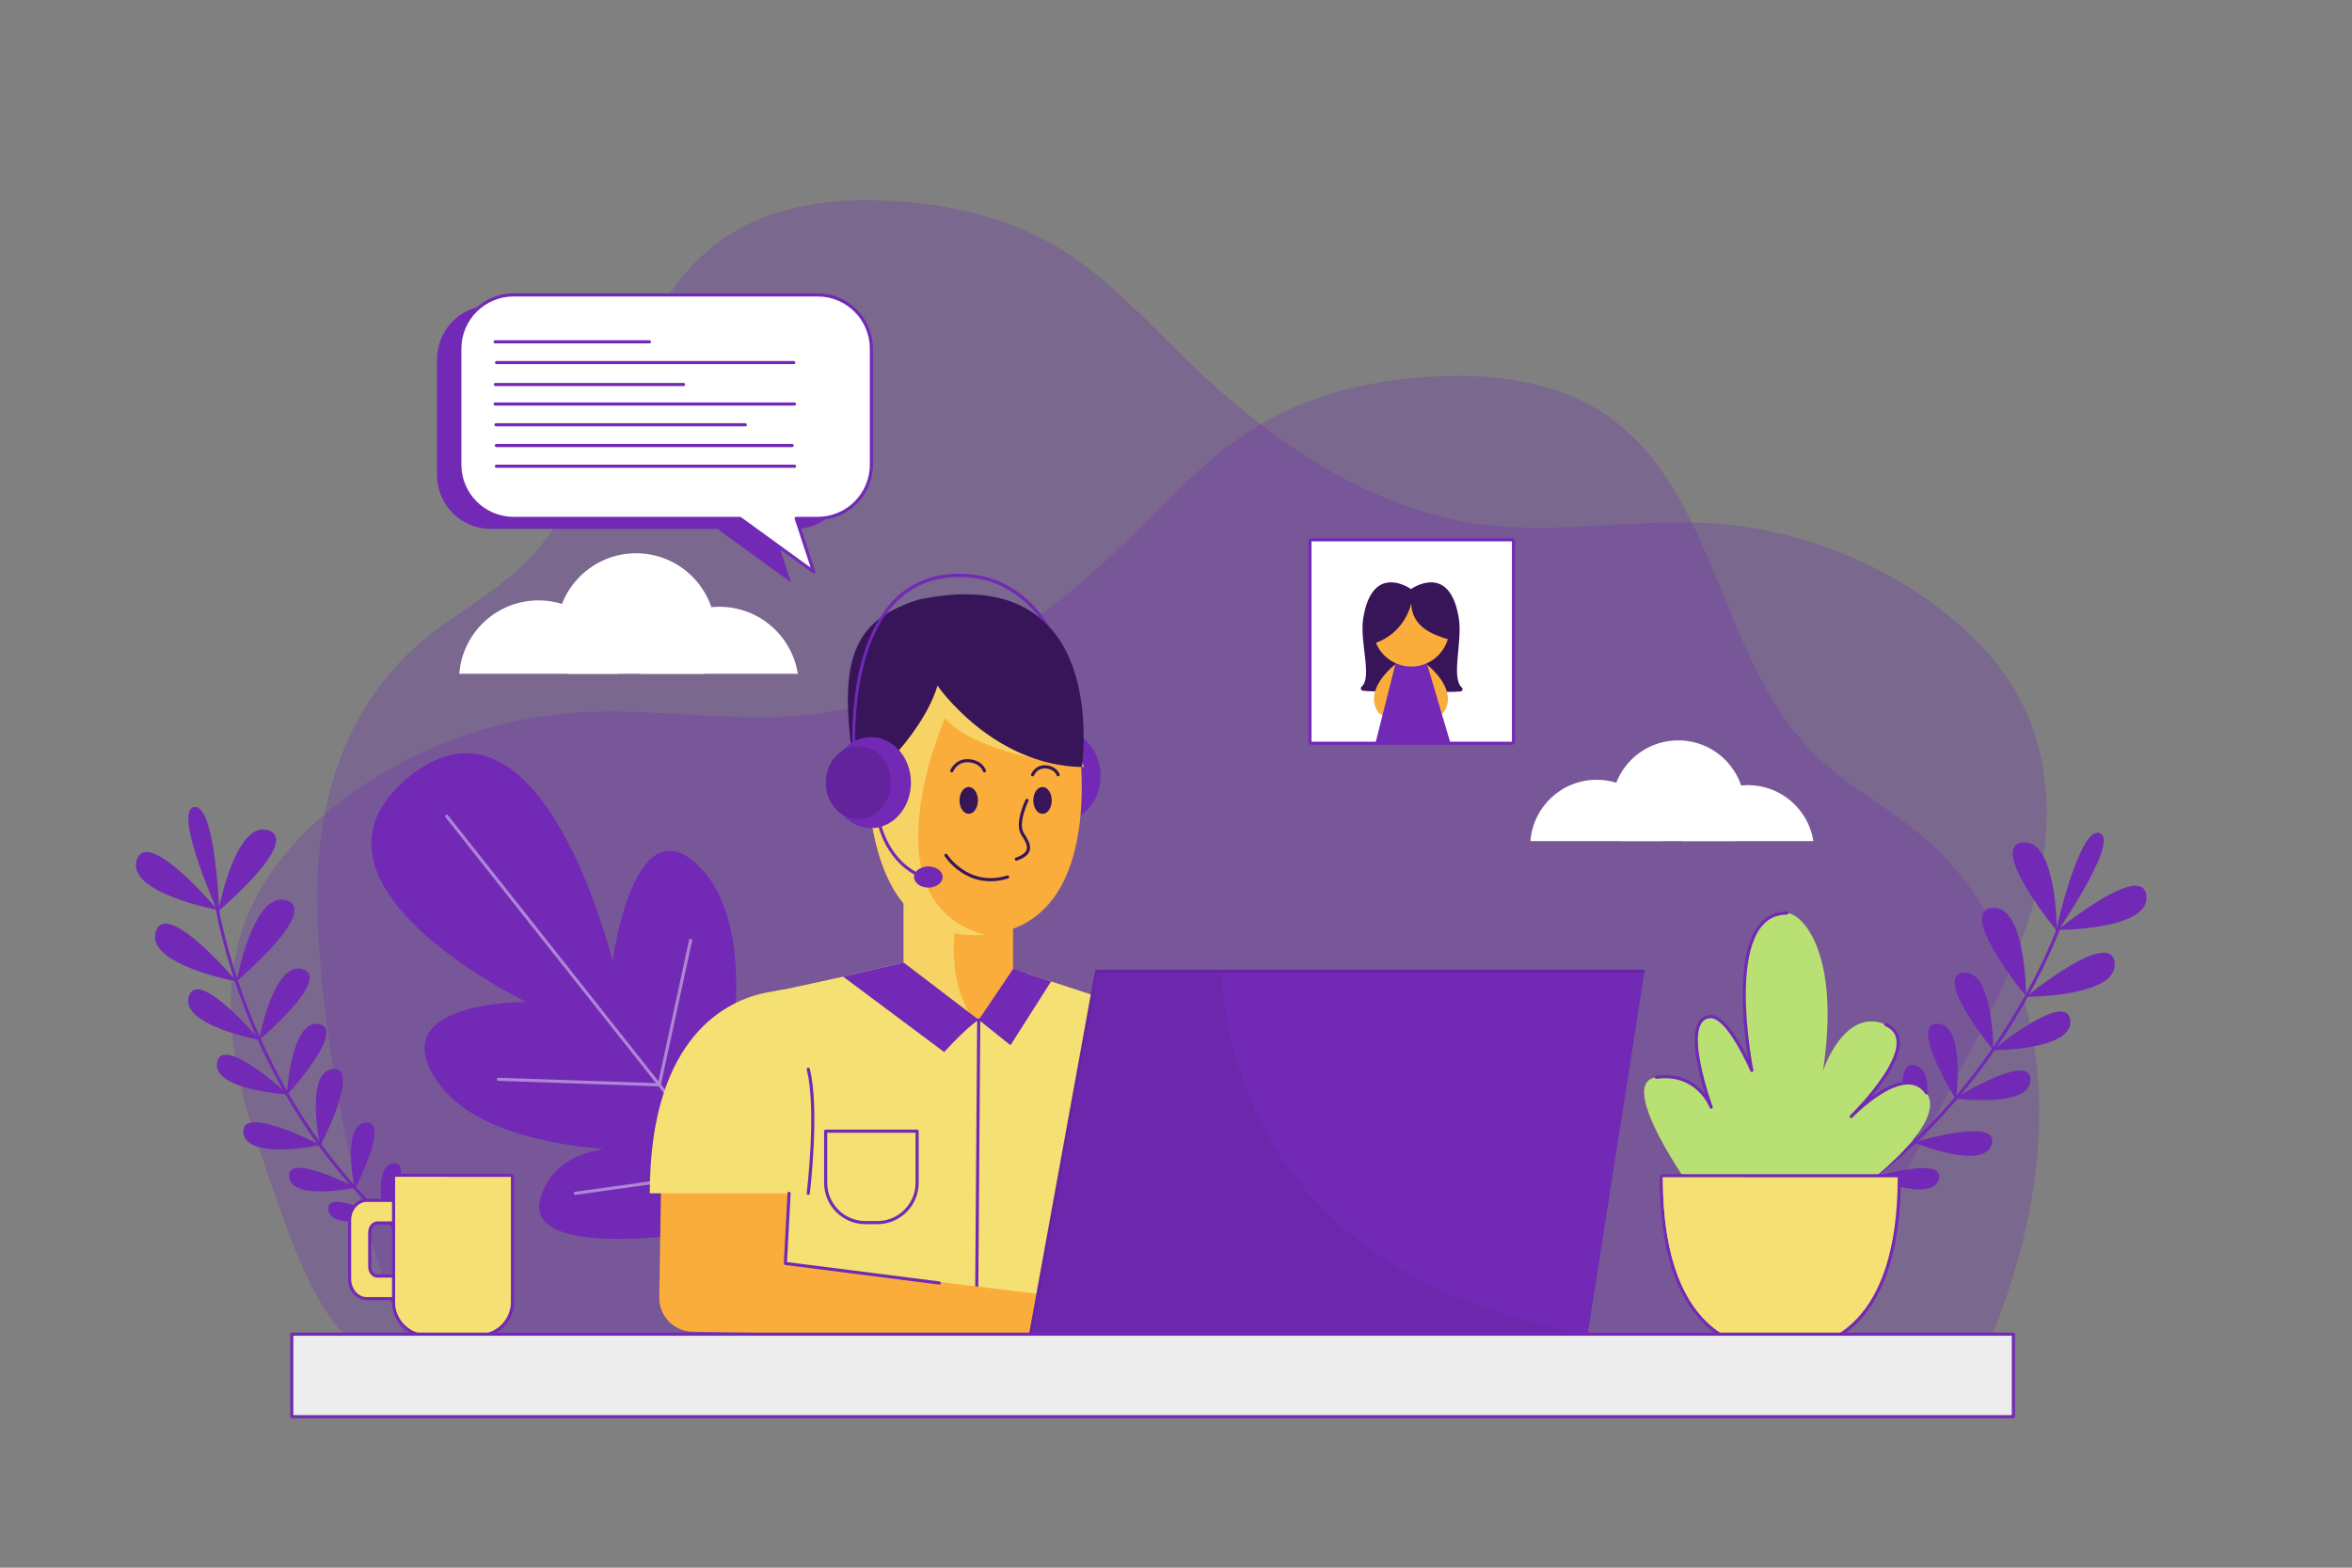 <?xml version="1.0" encoding="utf-8"?>
<!-- Generator: Adobe Illustrator 27.5.0, SVG Export Plug-In . SVG Version: 6.00 Build 0)  -->
<svg version="1.1" xmlns="http://www.w3.org/2000/svg" xmlns:xlink="http://www.w3.org/1999/xlink" x="0px" y="0px"
	 viewBox="0 0 750 500" style="enable-background:new 0 0 750 500;" xml:space="preserve">
<rect x="0" y="0" width="750" height="500" fill="#808080" stroke="none"/>
<g id="BACKGROUND">
</g>
<g id="OBJECTS">
	<path style="opacity:0.27;fill:#7229B5;" d="M113.034,428.526c3.463,2.582,9.536,4.435,15.524,6.198h498.603
		c0.76-0.465,1.5-0.966,2.195-1.544c4.371-3.635,6.677-9.133,8.636-14.471c9.457-25.765,14.587-53.541,11.274-80.786
		c-3.313-27.246-15.627-53.924-36.64-71.58c-10.72-9.007-23.435-15.543-33.489-25.288c-30.875-29.925-31.309-84.183-66.742-108.54
		c-16.325-11.222-37.232-13.621-56.999-12.316c-18.466,1.219-37.006,5.49-52.987,14.822c-16.689,9.746-29.776,24.452-43.645,37.912
		c-27.799,26.98-61.56,50.418-100.038,54.905c-24.475,2.854-49.246-2.146-73.841-0.644c-26.845,1.64-53.157,11.227-74.765,27.241
		c-13.837,10.255-26.006,23.496-32.014,39.638c-8.889,23.883-3.278,50.674,5.31,74.666
		C89.343,385.293,98.606,417.768,113.034,428.526z"/>
	<path style="opacity:0.27;fill:#7229B5;" d="M614.854,360.516c-13.108,24.592-26.314,49.133-39.433,73.718
		c-1.766,3.309-3.647,6.75-6.751,8.857c-4.007,2.721-9.209,2.683-14.051,2.545c-26.231-0.747-52.401-1.223-78.63-1.463
		c-60.396-0.551-120.792-1.102-181.188-1.653c-27.099-0.247-54.198-0.494-81.296-0.742c-17.726-0.162-35.359,0.517-53.048,0.568
		c-8.994,0.026-18.541-1.694-25.191-7.75c-5.53-5.036-8.302-12.353-10.706-19.437c-12.943-38.135-20.736-78.011-23.136-118.21
		c-2.058-34.482,5.614-69.31,33.229-92.514c10.291-8.646,22.496-14.921,32.148-24.275c29.638-28.727,30.055-80.812,64.069-104.193
		c15.672-10.773,35.741-13.076,54.716-11.823c17.726,1.17,35.524,5.271,50.865,14.229c16.02,9.355,28.584,23.473,41.897,36.394
		c26.685,25.899,59.095,48.399,96.032,52.706c23.495,2.74,47.274-2.06,70.884-0.618c25.77,1.574,51.028,10.777,71.771,26.15
		c13.283,9.845,24.965,22.555,30.732,38.051c12.602,33.857-1.135,69.377-17.036,99.527
		C625.463,340.574,620.166,350.549,614.854,360.516z"/>
	<g>
		<path style="fill:#7229B5;" d="M249.559,377.6l-4.806,12.022l-1.191,0.194l-11.565,1.911c0,0-66.165,12.244-59.627-9.737
			c3.047-10.222,11.731-14.197,20.139-15.54c-17.687-1.399-42.84-6.219-53.325-21.94c-16.981-25.444,28.727-24.918,28.727-24.918
			s-79.102-38.034-37.272-72.038c0.443-0.346,0.887-0.693,1.316-1.011c41.344-30.61,63.395,60.043,63.395,60.043
			s6.842-51.816,28.048-29.779c13.089,13.629,12.396,39.225,9.959,56.802c3.116-7.936,8.879-15.554,19.516-16.33
			C275.737,315.617,249.559,377.6,249.559,377.6z"/>
		<g style="opacity:0.43;">
			
				<line style="fill:none;stroke:#FFFFFF;stroke-linecap:round;stroke-linejoin:round;stroke-miterlimit:10;" x1="244.753" y1="389.622" x2="142.474" y2="260.358"/>
			<polyline style="fill:none;stroke:#FFFFFF;stroke-linecap:round;stroke-linejoin:round;stroke-miterlimit:10;" points="
				220.217,299.908 210.23,345.991 158.933,344.229 			"/>
			<polyline style="fill:none;stroke:#FFFFFF;stroke-linecap:round;stroke-linejoin:round;stroke-miterlimit:10;" points="
				247.698,332.965 232.202,373.76 183.47,380.602 			"/>
		</g>
	</g>
	<g>
		<g>
			<g>
				<g>
					<polygon style="fill:#FAAD3B;" points="323.039,293.839 323.039,337.4 320.061,336.5 288.149,326.776 288.149,278.839 
						291.722,280.376 310.49,288.438 					"/>
					<g style="opacity:0.75;">
						<path style="fill:#F5E073;" d="M320.061,336.5l-31.912-9.723v-47.937l3.573,1.537l13.878,9.446
							c0,0-7.438,27.175,10.997,42.273C318.717,333.827,319.812,335.281,320.061,336.5z"/>
					</g>
				</g>
				<g>
					<ellipse style="fill:#7229B5;" cx="338.229" cy="247.494" rx="12.738" ry="14.521"/>
					<g>
						<path style="fill:#FAAD3B;" d="M314.05,298.115c-0.2,0.02-0.41,0.04-0.62,0.05c-1.44,0.08-2.95,0.09-4.53,0.04
							c-37.37-1.45-33.71-59.7-30.71-83.17c0-0.02,0-0.04,0.01-0.05c0.75-5.91,1.46-9.6,1.46-9.6l17.85-5.2l11.39-3.33l19.22,8.53
							l15.4,27.4c0,0,0.7,3.83,1.12,9.62c0.04,0.59,0.08,1.19,0.12,1.82c0,0.12,0.01,0.25,0.01,0.37v0.05
							C345.76,262.835,343.44,295.835,314.05,298.115z"/>
						<g>
							<path style="fill:#381459;" d="M311.839,255.284c0,2.364-1.316,4.28-2.94,4.28c-1.624,0-2.94-1.916-2.94-4.28
								c0-2.364,1.316-4.28,2.94-4.28C310.522,251.004,311.839,252.921,311.839,255.284z"/>
							<path style="fill:#381459;" d="M335.376,255.284c0,2.364-1.316,4.28-2.94,4.28c-1.624,0-2.94-1.916-2.94-4.28
								c0-2.364,1.316-4.28,2.94-4.28C334.059,251.004,335.376,252.921,335.376,255.284z"/>
							<path style="fill:none;stroke:#381459;stroke-linecap:round;stroke-linejoin:round;stroke-miterlimit:10;" d="
								M327.479,255.284c0,0-3.62,7.399-1.371,10.767c2.25,3.368,3.372,6.062-2.016,7.971"/>
							<path style="fill:none;stroke:#381459;stroke-linecap:round;stroke-linejoin:round;stroke-miterlimit:10;" d="
								M301.639,272.787c0,0,6.848,10.835,19.647,6.933"/>
							<path style="fill:none;stroke:#381459;stroke-linecap:round;stroke-linejoin:round;stroke-miterlimit:10;" d="
								M303.498,245.843c0,0,1.462-3.687,5.773-3.181c3.801,0.446,4.641,3.181,4.641,3.181"/>
							<path style="fill:none;stroke:#381459;stroke-linecap:round;stroke-linejoin:round;stroke-miterlimit:10;" d="
								M329.267,247.105c0,0,1.143-2.883,4.513-2.487c2.972,0.349,3.629,2.487,3.629,2.487"/>
						</g>
						<g style="opacity:0.75;">
							<path style="fill:#F5E073;" d="M345.71,244.645c0,0-0.07,0-0.18,0c-0.15,0-0.41-0.02-0.76-0.05
								c-5.65-0.55-35.23-5.15-43.41-15.62c0,0-26.03,58.82,12.69,69.14c-0.2,0.02-0.41,0.04-0.62,0.05
								c-1.44,0.08-2.95,0.09-4.53,0.04c-37.37-1.45-33.71-59.7-30.71-83.17c0-0.02,0-0.04,0.01-0.05c1.19-5.91,2.22-9.6,2.22-9.6
								l17.85-5.2l13.18,2.11l18.79,10.84l5.92,11.8l8.48,17.47l0.88,1.82L345.71,244.645z"/>
						</g>
						<path style="fill:#381459;" d="M298.954,218.699c0,0,17.345,25.294,45.996,25.945c0,0,10.059-66.563-52.211-53.36
							c-22.494,7.202-26.279,21.312-19.062,60.92C273.678,252.204,293.575,236.187,298.954,218.699z"/>
						<path d="M282.654,195.767c-11.306,15.739-9.803,41.986-9.782,42.259l-1.051,0.074c-0.021-0.284-1.408-24.513,8.479-40.683
							C281.036,196.838,281.824,196.292,282.654,195.767z"/>
					</g>
				</g>
				<g>
					<g>
						<g>
							<path style="fill:none;stroke:#7229B5;stroke-linecap:round;stroke-linejoin:round;stroke-miterlimit:10;" d="
								M280.08,261.272c0,0,1.864,12.238,12.371,17.567"/>
							<path style="fill:#7229B5;" d="M300.595,279.72c0,1.867-2.044,3.381-4.565,3.381c-2.521,0-4.565-1.514-4.565-3.381
								s2.044-3.381,4.565-3.381C298.551,276.34,300.595,277.853,300.595,279.72z"/>
						</g>
						<g>
							<ellipse style="fill:#7229B5;" cx="277.742" cy="249.614" rx="12.738" ry="14.521"/>
							<ellipse style="fill:#62239C;" cx="273.678" cy="249.614" rx="10.363" ry="11.659"/>
						</g>
					</g>
					<g>
						<path style="fill:#7229B5;" d="M335.252,200.673c-1.145-1.334-2.427-2.595-3.846-3.74
							c-5.758-7.439-13.922-12.892-25.448-12.903c-8.416,0.01-15.351,2.858-20.678,8.521c-0.946,1.009-1.818,2.08-2.627,3.215
							c-11.306,15.739-9.803,41.986-9.782,42.259l-1.051,0.074c-0.021-0.284-1.408-24.513,8.479-40.683
							c1.219-2.007,2.616-3.888,4.213-5.579c5.527-5.873,12.724-8.857,21.403-8.857h0.042
							C320.07,183.001,329.274,190.881,335.252,200.673z"/>
					</g>
				</g>
			</g>
			<g>
				<path style="fill:#F5E073;" d="M389.689,425.518l-10.624-0.18l-132.178-2.244l1.649-107.178l20.318-4.417
					c0.014,0,0.014,0,0.014,0l19.28-4.515c0,0,26.109,38.754,39.184,3.463l49.78,16.288L389.689,425.518z"/>
				<g style="opacity:0.75;">
					<path style="fill:#F5E073;" d="M259.184,348.314c0,0,26.428,66.947,102.771,65.393l-119.173-5.204l1.449-45.317
						L259.184,348.314z"/>
				</g>
				
					<line style="fill:none;stroke:#7229B5;stroke-linecap:round;stroke-linejoin:round;stroke-miterlimit:10;" x1="312.098" y1="325.275" x2="311.45" y2="413.196"/>
				<path style="fill:#FAAD3B;" d="M210.799,377.448l-0.568,36.322c-0.093,5.942,4.634,10.842,10.576,10.962l134.016,2.709v-11.903
					l-104.381-12.575l1.421-27.002L210.799,377.448z"/>
				<path style="fill:#7229B5;" d="M288.144,306.986l23.954,18.289c0,0-3.031,1.585-11.024,10.273l-32.212-24.056L288.144,306.986z"
					/>
				<polygon style="fill:#7229B5;" points="312.098,325.275 322.223,333.365 335.17,313.018 323.037,309.048 				"/>
				<path style="fill:none;stroke:#7229B5;stroke-linecap:round;stroke-linejoin:round;stroke-miterlimit:10;" d="M279.756,389.944
					h-3.775c-7.011,0-12.695-5.684-12.695-12.695v-16.47h29.165v16.47C292.451,384.26,286.767,389.944,279.756,389.944z"/>
				<path style="fill:#F5E073;" d="M257.746,380.6h-50.541c0-50.735,25.361-61.622,36.801-63.949h0.014
					c3.31-0.665,6.174-1.096,6.174-1.096C262.882,324.116,257.746,380.6,257.746,380.6z"/>
				<path style="fill:none;stroke:#7229B5;stroke-linecap:round;stroke-linejoin:round;stroke-miterlimit:10;" d="M257.742,380.602
					c0,0,3.243-26.82,0-39.584"/>
			</g>
			<polyline style="fill:none;stroke:#7229B5;stroke-linecap:round;stroke-linejoin:round;stroke-miterlimit:10;" points="
				251.62,380.602 250.443,402.962 299.498,409.203 			"/>
		</g>
	</g>
	<g>
		<g>
			<g>
				<g>
					<path style="fill:#7229B5;" d="M655.891,296.945c0,0-22.013-26.814-10.992-28.241c9.872-1.279,10.878,22.393,10.98,27.343
						C655.891,296.623,655.891,296.945,655.891,296.945z"/>
				</g>
				<g>
					<path style="fill:#7229B5;" d="M656.199,296.584c0,0,26.814-22.013,28.241-10.992
						C685.867,296.613,656.199,296.584,656.199,296.584z"/>
				</g>
				<g>
					<path style="fill:#7229B5;" d="M646.079,317.835c0,0-22.013-26.814-10.992-28.241
						C646.108,288.166,646.079,317.835,646.079,317.835z"/>
				</g>
				<g>
					<path style="fill:#7229B5;" d="M646.047,317.935c0,0,26.813-22.013,28.241-10.992
						C675.715,317.963,646.047,317.935,646.047,317.935z"/>
				</g>
				<g>
					<path style="fill:#7229B5;" d="M635.641,335.024c0,0-19.312-23.524-9.644-24.776
						C635.666,308.996,635.641,335.024,635.641,335.024z"/>
				</g>
				<g>
					<path style="fill:#7229B5;" d="M635.382,334.967c0,0,23.524-19.312,24.776-9.643
						C661.41,334.993,635.382,334.967,635.382,334.967z"/>
				</g>
				<g>
					<path style="fill:#7229B5;" d="M623.732,350.695c0,0-15.109-24.19-5.973-24.188
						C626.895,326.51,623.732,350.695,623.732,350.695z"/>
				</g>
				<g>
					<path style="fill:#7229B5;" d="M623.288,350.352c0,0,24.19-15.109,24.188-5.973
						C647.474,353.515,623.288,350.352,623.288,350.352z"/>
				</g>
				<g>
					<g>
						<path style="fill:#7229B5;" d="M610.293,364.723c0,0-8.341-27.275,0.483-24.91
							C619.601,342.177,610.293,364.723,610.293,364.723z"/>
					</g>
					<g>
						<path style="fill:#7229B5;" d="M610.261,364.365c0,0,27.274-8.342,24.91,0.483
							C632.806,373.673,610.261,364.365,610.261,364.365z"/>
					</g>
				</g>
				<g>
					<g>
						<path style="fill:#7229B5;" d="M596.919,376.228c0,0-7.232-23.647,0.419-21.597
							C604.989,356.681,596.919,376.228,596.919,376.228z"/>
					</g>
					<g>
						<path style="fill:#7229B5;" d="M596.681,375.641c0,0,23.647-7.232,21.596,0.419
							C616.228,383.711,596.681,375.641,596.681,375.641z"/>
					</g>
				</g>
				<g>
					<g>
						<path style="fill:#7229B5;" d="M585.953,384.27c0,0-6.177-20.196,0.358-18.445C592.845,367.576,585.953,384.27,585.953,384.27
							z"/>
					</g>
					<g>
						<path style="fill:#7229B5;" d="M585.639,383.673c0,0,20.196-6.176,18.445,0.358
							C602.333,390.566,585.639,383.673,585.639,383.673z"/>
					</g>
				</g>
			</g>
		</g>
		<path style="fill:#7229B5;" d="M655.221,298.426c0,0,7.637-35.092,14.318-32.707C676.219,268.103,655.221,298.426,655.221,298.426
			z"/>
		<path style="fill:none;stroke:#7229B5;stroke-miterlimit:10;" d="M658.228,291.217c0,0-24.867,78.629-103.006,107.819"/>
	</g>
	<g>
		<g>
			<g>
				<g>
					<path style="fill:#7229B5;" d="M69.619,290.604c0,0,26.535-22.349,15.959-25.763c-9.473-3.058-14.78,20.034-15.783,24.881
						C69.677,290.287,69.619,290.604,69.619,290.604z"/>
				</g>
				<g>
					<path style="fill:#7229B5;" d="M69.382,290.193c0,0-22.349-26.534-25.762-15.959C40.206,284.809,69.382,290.193,69.382,290.193
						z"/>
				</g>
				<g>
					<path style="fill:#7229B5;" d="M75.456,312.933c0,0,26.534-22.349,15.959-25.763C80.839,283.757,75.456,312.933,75.456,312.933
						z"/>
				</g>
				<g>
					<path style="fill:#7229B5;" d="M75.47,313.037c0,0-22.349-26.534-25.762-15.959C46.294,307.653,75.47,313.037,75.47,313.037z"
						/>
				</g>
				<g>
					<path style="fill:#7229B5;" d="M82.583,331.737c0,0,23.279-19.607,14.001-22.602C87.306,306.141,82.583,331.737,82.583,331.737
						z"/>
				</g>
				<g>
					<path style="fill:#7229B5;" d="M82.849,331.729c0,0-19.607-23.279-22.602-14.001C57.252,327.006,82.849,331.729,82.849,331.729
						z"/>
				</g>
				<g>
					<path style="fill:#7229B5;" d="M91.435,349.318c0,0,19.268-21.029,10.285-22.693C92.736,324.962,91.435,349.318,91.435,349.318
						z"/>
				</g>
				<g>
					<path style="fill:#7229B5;" d="M91.934,349.062c0,0-21.029-19.268-22.693-10.285C67.577,347.76,91.934,349.062,91.934,349.062z
						"/>
				</g>
				<g>
					<g>
						<path style="fill:#7229B5;" d="M102.09,365.561c0,0,13.176-25.296,4.068-24.581C97.05,341.696,102.09,365.561,102.09,365.561z
							"/>
					</g>
					<g>
						<path style="fill:#7229B5;" d="M102.186,365.216c0,0-25.295-13.177-24.58-4.069
							C78.321,370.255,102.186,365.216,102.186,365.216z"/>
					</g>
				</g>
				<g>
					<g>
						<path style="fill:#7229B5;" d="M113.141,379.313c0,0,11.424-21.931,3.527-21.311
							C108.771,358.622,113.141,379.313,113.141,379.313z"/>
					</g>
					<g>
						<path style="fill:#7229B5;" d="M113.481,378.779c0,0-21.931-11.424-21.311-3.527
							C92.791,383.149,113.481,378.779,113.481,378.779z"/>
					</g>
				</g>
				<g>
					<g>
						<path style="fill:#7229B5;" d="M122.456,389.22c0,0,9.757-18.73,3.012-18.201C118.724,371.549,122.456,389.22,122.456,389.22z
							"/>
					</g>
					<g>
						<path style="fill:#7229B5;" d="M122.873,388.691c0,0-18.731-9.757-18.201-3.012
							C105.202,392.423,122.873,388.691,122.873,388.691z"/>
					</g>
				</g>
			</g>
		</g>
		<path style="fill:#7229B5;" d="M70.008,292.182c0,0-1.108-35.897-8.112-34.77C54.893,258.538,70.008,292.182,70.008,292.182z"/>
		<path style="fill:none;stroke:#7229B5;stroke-miterlimit:10;" d="M68.366,284.546c0,0,10.108,81.845,81.612,124.798"/>
	</g>
	<g>
		<g>
			<g>
				<path style="fill:#F5E073;" d="M116.969,414.207c-3.024,0-5.484-2.835-5.484-6.319v-18.73c0-3.484,2.461-6.319,5.484-6.319
					h12.929c3.024,0,5.484,2.835,5.484,6.319v18.73c0,3.484-2.461,6.319-5.484,6.319H116.969z M120.371,390.059
					c-1.359,0-2.464,1.316-2.464,2.936v11.057c0,1.618,1.105,2.935,2.464,2.935h7.689c1.359,0,2.464-1.316,2.464-2.935v-11.057
					c0-1.619-1.105-2.936-2.464-2.936H120.371z"/>
				<path style="fill:#7229B5;" d="M129.898,383.338c2.753,0,4.985,2.605,4.985,5.819v18.731c0,3.214-2.232,5.819-4.985,5.819
					h-12.929c-2.753,0-4.985-2.605-4.985-5.819v-18.731c0-3.214,2.232-5.819,4.985-5.819H129.898 M120.371,407.486h7.689
					c1.637,0,2.964-1.538,2.964-3.435v-11.057c0-1.897-1.327-3.435-2.964-3.435h-7.689c-1.637,0-2.965,1.538-2.965,3.435v11.057
					C117.406,405.948,118.734,407.486,120.371,407.486 M129.898,382.338h-12.929c-3.3,0-5.985,3.059-5.985,6.819v18.731
					c0,3.76,2.685,6.819,5.985,6.819h12.929c3.3,0,5.985-3.059,5.985-6.819v-18.731
					C135.883,385.397,133.198,382.338,129.898,382.338L129.898,382.338z M120.371,406.486c-1.083,0-1.965-1.092-1.965-2.435v-11.057
					c0-1.343,0.881-2.435,1.965-2.435h7.689c1.083,0,1.964,1.092,1.964,2.435v11.057c0,1.343-0.881,2.435-1.964,2.435H120.371
					L120.371,406.486z"/>
			</g>
			<g>
				<path style="fill:#F5E073;" d="M136.281,426.015c-5.943,0-10.777-4.835-10.777-10.777v-39.876c0-0.276,0.224-0.5,0.5-0.5h36.913
					c0.276,0,0.5,0.224,0.5,0.5v39.876c0,5.942-4.835,10.777-10.777,10.777H136.281z"/>
				<path style="fill:#7229B5;" d="M162.916,375.361v39.876c0,5.679-4.599,10.277-10.277,10.277h-16.358
					c-5.679,0-10.277-4.599-10.277-10.277v-39.876H162.916 M162.916,374.361h-36.912c-0.552,0-1,0.448-1,1v39.876
					c0,6.218,5.059,11.277,11.277,11.277h16.358c6.218,0,11.277-5.059,11.277-11.277v-39.876
					C163.916,374.809,163.468,374.361,162.916,374.361L162.916,374.361z"/>
			</g>
		</g>
		<g style="opacity:0.75;">
			<path style="fill:#F5E073;" d="M149.938,425.515h-13.657c-5.679,0-10.277-4.599-10.277-10.277v-39.876h16.593
				C141.17,387.037,138.83,416.401,149.938,425.515z"/>
		</g>
	</g>
	<g>
		<path style="fill:#B8E072;" d="M539.708,379.646c0,0-24.8-34.319-11.523-36.073c13.277-1.754,17.462,9.534,17.462,9.534
			s-10.499-28.422-0.21-28.869c5.762-0.25,13.173,17.173,13.173,17.173s-10.152-50.194,11.178-50.194
			c4.76,0,17.267,12.525,11.505,50.352c0,0,6.764-20.542,20.04-14.78c13.277,5.762-11.022,29.309-11.022,29.309
			s17.034-17.786,24.049-7.515c7.014,10.271-21.854,31.063-21.854,31.063H539.708z"/>
		<path style="fill:none;stroke:#7229B5;stroke-linecap:round;stroke-linejoin:round;stroke-miterlimit:10;" d="M601.333,326.789
			c13.277,5.762-11.022,29.309-11.022,29.309s17.034-17.786,24.049-7.515"/>
		<path style="fill:none;stroke:#7229B5;stroke-linecap:round;stroke-linejoin:round;stroke-miterlimit:10;" d="M528.185,343.573
			c13.277-1.754,17.462,9.534,17.462,9.534s-10.499-28.422-0.21-28.869c5.762-0.25,13.173,17.173,13.173,17.173
			s-10.152-50.194,11.178-50.194"/>
		<g>
			<path style="fill:#F5E073;" d="M566.793,430.731c-8.429,0-15.629-2.492-21.399-7.405c-10.391-8.849-15.659-24.939-15.659-47.822
				c0-0.276,0.224-0.5,0.5-0.5h74.905c0.276,0,0.5,0.224,0.5,0.5c0,45.77-21.23,54.175-33.885,55.112
				c-1.322,0.102-2.421,0.114-3.23,0.114L566.793,430.731z"/>
			<path style="fill:#7229B5;" d="M605.139,375.504c0,47.716-23.131,53.852-33.422,54.613c-1.286,0.099-2.367,0.113-3.183,0.113
				c-0.326,0-0.61-0.002-0.848-0.002c-0.248,0-0.548,0.003-0.894,0.003c-7.454,0-36.558-1.187-36.558-54.727H605.139
				 M605.139,374.504h-74.905c-0.552,0-1,0.448-1,1c0,48.487,23.531,55.727,37.558,55.727l0.525-0.001l0.369-0.001l0.353,0.001
				l0.495,0.001c0.815,0,1.923-0.013,3.26-0.116c12.825-0.949,34.345-9.437,34.345-55.611
				C606.139,374.951,605.691,374.504,605.139,374.504L605.139,374.504z M605.139,376.504h0.005H605.139L605.139,376.504z"/>
		</g>
		<g style="opacity:0.75;">
			<path style="fill:#F5E073;" d="M571.717,430.117c-1.801,0.138-3.199,0.111-4.031,0.111c-5.582,0-37.453,1.302-37.453-54.724
				h25.887C556.121,375.504,548.974,415.671,571.717,430.117z"/>
		</g>
	</g>
	<g>
		<g>
			<g>
				<path style="fill:#FFFFFF;" d="M418.212,237.064c-0.276,0-0.5-0.224-0.5-0.5V172.66c0-0.276,0.224-0.5,0.5-0.5h63.905
					c0.276,0,0.5,0.224,0.5,0.5v63.905c0,0.276-0.224,0.5-0.5,0.5H418.212z"/>
				<path style="fill:#7229B5;" d="M482.117,172.659v63.905h-63.905v-63.905H482.117 M482.117,171.659h-63.905c-0.552,0-1,0.448-1,1
					v63.905c0,0.552,0.448,1,1,1h63.905c0.552,0,1-0.448,1-1v-63.905C483.117,172.107,482.67,171.659,482.117,171.659
					L482.117,171.659z"/>
			</g>
			<g>
				<path style="fill:#381459;" d="M450.017,188.301c-0.004-0.249-0.133-0.475-0.343-0.608c-2.001-1.267-12.355-6.932-14.979,9.563
					c-1.197,7.522,2.958,18.682-0.472,21.708c-0.497,0.438-0.312,1.242,0.347,1.316c3.604,0.404,9.57,0.532,15.502-1.731
					c0.291-0.111,0.483-0.399,0.478-0.711L450.017,188.301z"/>
				<path style="fill:#FAAD3B;" d="M444.929,211.865c0,0-8.911,6.785-6.336,13.635c2.575,6.85,9.649-1.123,9.649-1.123
					L444.929,211.865z"/>
				<path style="fill:#381459;" d="M449.869,188.301c0.004-0.249,0.133-0.475,0.343-0.608c2.001-1.267,12.355-6.932,14.979,9.563
					c1.195,7.514-2.574,18.909,0.965,22.032c0.465,0.411,0.164,1.194-0.454,1.243c-3.759,0.301-9.942,0.288-15.888-1.984
					c-0.291-0.111-0.482-0.399-0.476-0.71L449.869,188.301z"/>
				<path style="fill:#FAAD3B;" d="M454.914,211.865c0,0,8.911,6.785,6.336,13.635c-2.574,6.85-9.649-1.123-9.649-1.123
					L454.914,211.865z"/>
				<polygon style="fill:#7229B5;" points="445.363,210.182 438.593,237.063 462.525,237.063 454.594,210.182 				"/>
				<path style="fill:#FAAD3B;" d="M462.168,200.437c0,1.198-0.175,2.342-0.498,3.432c-0.336,1.171-0.848,2.261-1.494,3.243
					c-2.167,3.311-5.908,5.477-10.161,5.477c-3.809,0-7.2-1.736-9.434-4.481c-0.767-0.929-1.386-1.978-1.83-3.109
					c-0.592-1.413-0.902-2.947-0.902-4.562c0-6.715,5.451-12.166,12.166-12.166S462.168,193.722,462.168,200.437z"/>
				<path style="fill:#381459;" d="M462.523,200.438c0,1.233-0.18,2.41-0.513,3.532c-5.429-1.634-11.752-4.021-12.002-11.598
					c0,0-1.71,9.381-11.586,12.761c-0.609-1.454-0.928-3.033-0.928-4.695c0-6.912,5.61-12.521,12.521-12.521
					S462.523,193.526,462.523,200.438z"/>
			</g>
		</g>
	</g>
	<path style="fill:#221D53;" d="M288.144,306.986"/>
	<g>
		<path style="fill:#FFFFFF;" d="M196.956,214.896c-0.993-13.09-11.904-23.408-25.249-23.408c-13.344,0-24.255,10.318-25.248,23.408
			H196.956z"/>
		<path style="fill:#FFFFFF;" d="M224.505,214.896c2.316-3.825,3.673-8.294,3.673-13.091c0-13.998-11.348-25.346-25.346-25.346
			s-25.346,11.348-25.346,25.346c0,4.797,1.357,9.267,3.673,13.091H224.505z"/>
		<path style="fill:#FFFFFF;" d="M254.411,214.896c-1.913-12.104-12.362-21.369-25.004-21.369c-12.642,0-23.091,9.265-25.004,21.369
			H254.411z"/>
	</g>
	<g>
		<path style="fill:#FFFFFF;" d="M530.23,268.269c-0.83-10.942-9.951-19.567-21.105-19.567c-11.154,0-20.275,8.625-21.105,19.567
			H530.23z"/>
		<path style="fill:#FFFFFF;" d="M553.258,268.269c1.936-3.197,3.07-6.933,3.07-10.943c0-11.701-9.486-21.187-21.187-21.187
			c-11.701,0-21.187,9.486-21.187,21.187c0,4.01,1.135,7.746,3.07,10.943H553.258z"/>
		<path style="fill:#FFFFFF;" d="M578.257,268.269c-1.599-10.118-10.334-17.862-20.901-17.862c-10.567,0-19.302,7.745-20.901,17.862
			H578.257z"/>
	</g>
	<g>
		<polygon style="fill:#7229B5;" points="524.42,309.785 506.28,425.515 328.45,426.625 349.68,309.785 		"/>
	</g>
	<path style="fill:#6D27AD;" d="M506.28,425.515l-177.83,1.11l21.23-116.84h39.92C390.75,336.225,403.5,407.915,506.28,425.515z"/>
	<polyline style="fill:none;stroke:#6725A3;stroke-linecap:round;stroke-linejoin:round;stroke-miterlimit:10;" points="
		523.993,309.785 349.685,309.785 328.448,426.624 	"/>
	
		<rect x="93.048" y="425.52" style="fill:#EDEDED;stroke:#7229B5;stroke-linecap:round;stroke-linejoin:round;stroke-miterlimit:10;" width="548.979" height="26.312"/>
	<g>
		<path style="fill:#7229B5;" d="M253.474,97.406h-96.96c-9.465,0-17.139,7.673-17.139,17.139v37.004
			c0,9.465,7.673,17.139,17.139,17.139h72.218l23.495,17.042l-5.6-17.042h6.847c9.465,0,17.139-7.673,17.139-17.139v-37.004
			C270.612,105.08,262.939,97.406,253.474,97.406z"/>
		<path style="fill:#FFFFFF;stroke:#7229B5;stroke-linecap:round;stroke-linejoin:round;stroke-miterlimit:10;" d="M260.73,94.057
			h-96.96c-9.465,0-17.139,7.673-17.139,17.139v37.004c0,9.465,7.673,17.139,17.139,17.139h72.217l23.495,17.042l-5.6-17.042h6.847
			c9.465,0,17.139-7.673,17.139-17.139v-37.004C277.868,101.73,270.195,94.057,260.73,94.057z"/>
		<g>
			<g>
				
					<line style="fill:none;stroke:#7229B5;stroke-linecap:round;stroke-linejoin:round;stroke-miterlimit:10;" x1="157.875" y1="128.864" x2="253.344" y2="128.864"/>
			</g>
			
				<line style="fill:none;stroke:#7229B5;stroke-linecap:round;stroke-linejoin:round;stroke-miterlimit:10;" x1="157.875" y1="109.025" x2="207.088" y2="109.025"/>
			
				<line style="fill:none;stroke:#7229B5;stroke-linecap:round;stroke-linejoin:round;stroke-miterlimit:10;" x1="157.984" y1="122.634" x2="217.969" y2="122.634"/>
			
				<line style="fill:none;stroke:#7229B5;stroke-linecap:round;stroke-linejoin:round;stroke-miterlimit:10;" x1="158.164" y1="135.477" x2="237.659" y2="135.477"/>
			
				<line style="fill:none;stroke:#7229B5;stroke-linecap:round;stroke-linejoin:round;stroke-miterlimit:10;" x1="158.282" y1="142.09" x2="252.59" y2="142.09"/>
			
				<line style="fill:none;stroke:#7229B5;stroke-linecap:round;stroke-linejoin:round;stroke-miterlimit:10;" x1="158.288" y1="148.703" x2="253.359" y2="148.703"/>
			
				<line style="fill:none;stroke:#7229B5;stroke-linecap:round;stroke-linejoin:round;stroke-miterlimit:10;" x1="158.337" y1="115.638" x2="253.095" y2="115.638"/>
		</g>
	</g>
</g>
</svg>
